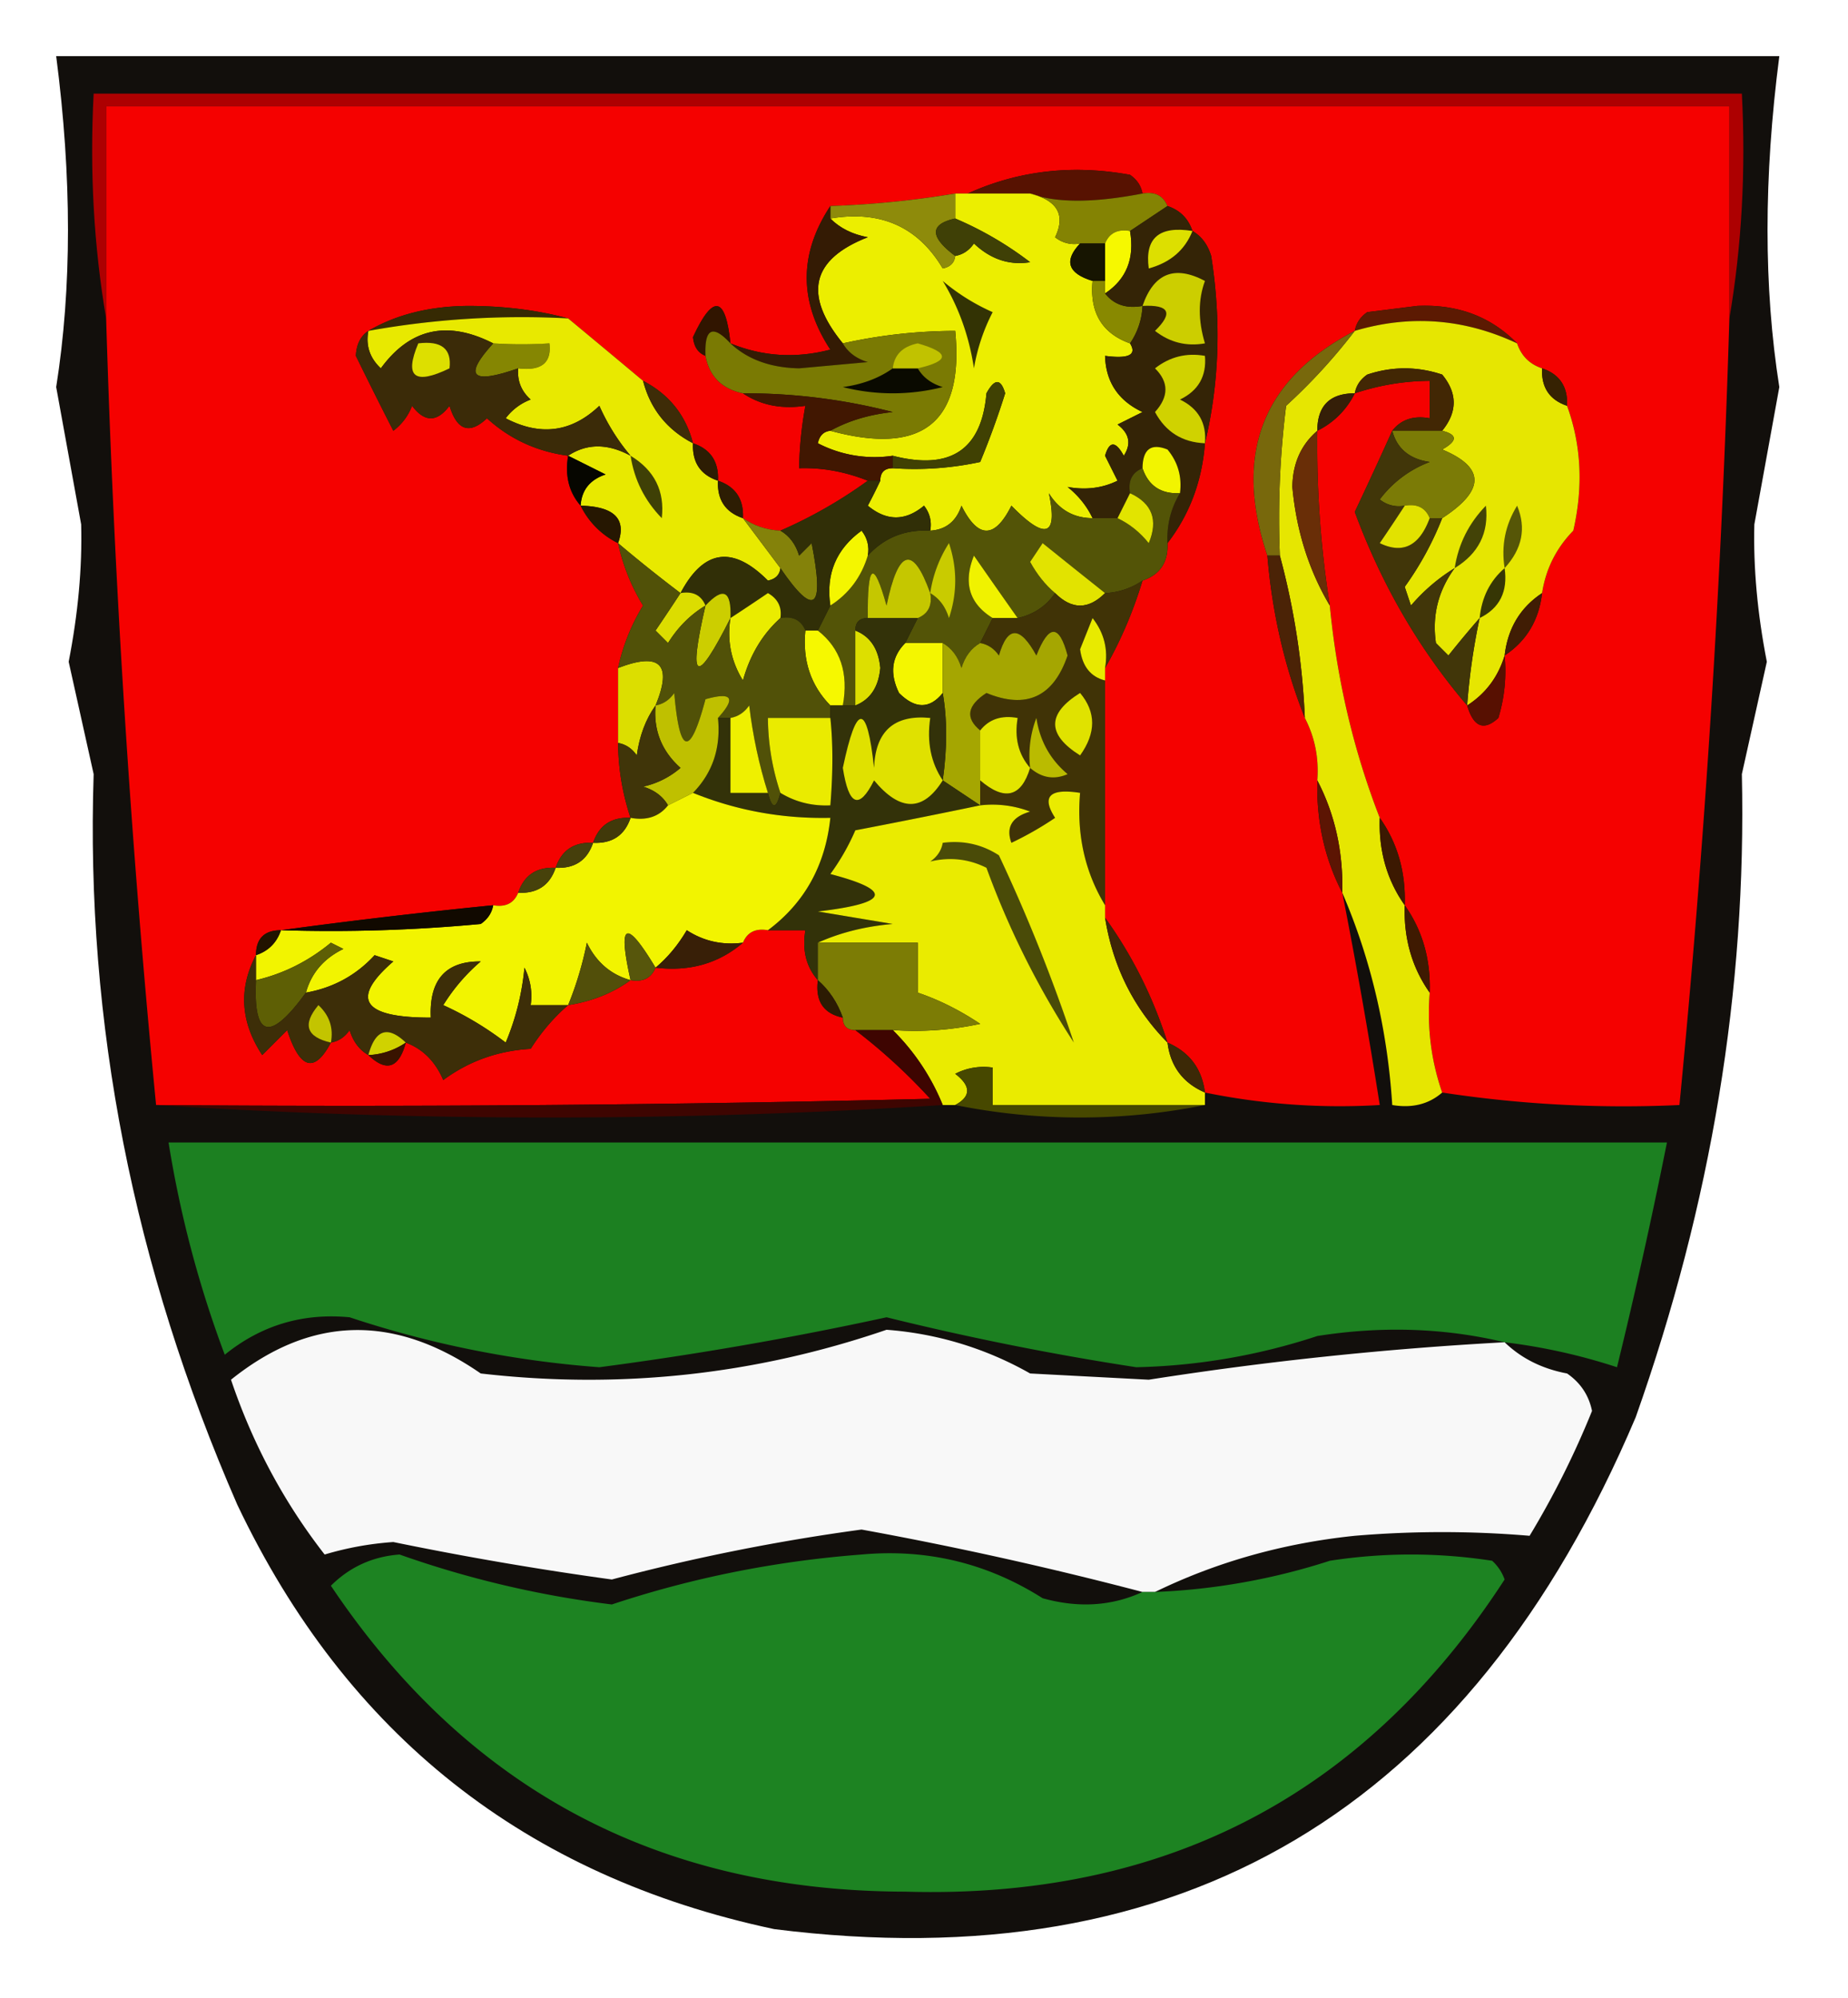 <svg xmlns="http://www.w3.org/2000/svg" width="148" height="160" style="shape-rendering:geometricPrecision;text-rendering:geometricPrecision;image-rendering:optimizeQuality;fill-rule:evenodd;clip-rule:evenodd"><path style="opacity:1" fill="#120f0c" d="M4.5 4.5h138c-1.259 9.71-1.259 18.543 0 26.5l-2 11c-.089 3.462.244 7.129 1 11l-2 9c.386 17.235-2.448 34.402-8.5 51.5-13.344 31.459-36.344 45.125-69 41-19.905-4.234-34.239-15.567-43-34C10.679 101.431 6.846 81.931 7.5 62l-2-9c.756-3.871 1.09-7.538 1-11l-2-11c1.259-7.957 1.259-16.79 0-26.5z"/><path style="opacity:1" fill="#ad0001" d="M138.5 25.5v-17H8.5v17c-.99-5.81-1.323-11.81-1-18h132c.323 6.19-.01 12.19-1 18z"/><path style="opacity:1" fill="#f50100" d="M138.5 25.5a947.51 947.51 0 0 1-4 63 96.254 96.254 0 0 1-19-1c-.888-2.555-1.221-5.221-1-8 .09-2.652-.576-4.986-2-7 .09-2.652-.576-4.986-2-7-2.093-5.379-3.427-11.045-4-17a82.733 82.733 0 0 1-1-14 6.544 6.544 0 0 0 3-3 19.24 19.24 0 0 1 6-1v3c-1.291-.237-2.291.096-3 1a384.466 384.466 0 0 1-3 6.5c2.156 5.832 5.156 10.999 9 15.5.508 1.733 1.341 2.066 2.5 1 .494-1.634.66-3.3.5-5 1.75-1.16 2.75-2.826 3-5 .295-1.923 1.128-3.59 2.5-5 .808-3.527.641-6.86-.5-10 .073-1.527-.594-2.527-2-3-1-.333-1.667-1-2-2-2.107-2.151-4.774-3.151-8-3l-4 .5c-.556.383-.889.883-1 1.5-7.402 3.853-9.735 9.853-7 18 .382 4.592 1.382 8.925 3 13 .801 1.542 1.134 3.209 1 5-.08 3.281.587 6.281 2 9a451.603 451.603 0 0 1 3 17 53.787 53.787 0 0 1-14-1c-.238-1.904-1.238-3.238-3-4-1.159-3.651-2.826-6.985-5-10v-20c1.236-2.149 2.236-4.482 3-7 1.406-.473 2.073-1.473 2-3 1.767-2.292 2.767-4.958 3-8 1.15-4.816 1.316-9.816.5-15-.278-.916-.778-1.582-1.5-2-.333-1-1-1.667-2-2-.342-.838-1.008-1.172-2-1-.11-.617-.444-1.117-1-1.5-4.613-.84-8.946-.34-13 1.5h-1a76.94 76.94 0 0 1-10 1c-2.521 3.824-2.521 7.657 0 11.5-2.76.722-5.427.555-8-.5-.395-3.802-1.395-3.97-3-.5.07.765.403 1.265 1 1.5.31 1.644 1.31 2.644 3 3 1.419.951 3.085 1.285 5 1a29.816 29.816 0 0 0-.5 5c1.843-.06 3.677.273 5.5 1a37.17 37.17 0 0 1-7 4 5.728 5.728 0 0 1-3-1c.073-1.527-.594-2.527-2-3 .073-1.527-.594-2.527-2-3-.58-2.249-1.913-3.915-4-5a1464.947 1464.947 0 0 0-6-5c-2.478-.664-5.145-.997-8-1-3.09.022-5.757.688-8 2-.624.417-.957 1.084-1 2a387.3 387.3 0 0 0 3 6 4.452 4.452 0 0 0 1.5-2c1 1.333 2 1.333 3 0 .605 1.981 1.605 2.315 3 1 1.826 1.665 3.993 2.665 6.5 3-.268 1.599.066 2.932 1 4a6.541 6.541 0 0 0 3 3 16.066 16.066 0 0 0 2 5 16.066 16.066 0 0 0-2 5v6c.017 2.065.35 4.065 1 6-1.527-.073-2.527.594-3 2-1.527-.073-2.527.594-3 2-1.527-.073-2.527.594-3 2-.342.838-1.008 1.172-2 1a481.958 481.958 0 0 0-17 2c-1.333 0-2 .667-2 2-1.41 2.678-1.243 5.344.5 8l2-2c1.018 3.142 2.185 3.476 3.5 1 .617-.11 1.117-.444 1.5-1 .278.916.778 1.582 1.5 2 1.447 1.385 2.447 1.052 3-1 1.359.507 2.359 1.507 3 3 2.047-1.515 4.38-2.349 7-2.5.865-1.359 1.865-2.525 3-3.5 1.903-.296 3.57-.963 5-2 .992.172 1.658-.162 2-1 2.728.33 5.062-.337 7-2 .342-.838 1.008-1.172 2-1h3c-.268 1.599.066 2.932 1 4-.215 1.679.452 2.679 2 3 0 .667.333 1 1 1a45.499 45.499 0 0 1 6 5.5c-20.664.5-41.33.667-62 .5a947.833 947.833 0 0 1-4-63v-17h130v17z"/><path style="opacity:1" fill="#571201" d="M91.5 15.5c-3.939.762-6.939.762-9 0h-5c4.054-1.84 8.387-2.34 13-1.5.556.383.89.883 1 1.5z"/><path style="opacity:1" fill="#ecee00" d="M76.5 15.5h6c2.187.549 2.854 1.715 2 3.5a2.428 2.428 0 0 0 2 .5c-1.315 1.395-.981 2.395 1 3-.24 2.534.76 4.2 3 5 .567.92-.1 1.253-2 1 .061 2.092 1.061 3.592 3 4.5l-2 1c.95.718 1.117 1.55.5 2.5-.654-1.196-1.154-1.196-1.5 0l1 2c-1.216.596-2.55.763-4 .5.88.708 1.547 1.542 2 2.5-1.517-.01-2.684-.677-3.5-2 .734 3.46-.266 3.793-3 1-1.333 2.667-2.667 2.667-4 0-.417 1.256-1.25 1.923-2.5 2a2.428 2.428 0 0 0-.5-2c-1.494 1.247-2.994 1.247-4.5 0 .363-.684.696-1.35 1-2 0-.667.333-1 1-1 2.357.163 4.69-.003 7-.5a66.778 66.778 0 0 0 2-5.5c-.346-1.196-.846-1.196-1.5 0-.382 4.525-2.882 6.191-7.5 5a9.864 9.864 0 0 1-6-1c.124-.607.457-.94 1-1 7.378 2.006 10.712-.66 10-8a41.744 41.744 0 0 0-9 1c-3.19-3.903-2.523-6.737 2-8.5-1.237-.232-2.237-.732-3-1.5 4.014-.676 7.014.657 9 4 .607-.124.94-.457 1-1 .617-.11 1.117-.444 1.5-1 1.337 1.265 2.837 1.765 4.5 1.5a27.548 27.548 0 0 0-6-3.5v-2z"/><path style="opacity:1" fill="#848303" d="M82.5 15.5c2.061.762 5.061.762 9 0 .992-.172 1.658.162 2 1l-3 2c-.992-.172-1.658.162-2 1h-2a2.428 2.428 0 0 1-2-.5c.854-1.785.187-2.951-2-3.5z"/><path style="opacity:1" fill="#8e8b0b" d="M76.5 15.5v2c-2.057.457-2.057 1.457 0 3-.06.543-.393.876-1 1-1.986-3.343-4.986-4.676-9-4v-1a76.94 76.94 0 0 0 10-1z"/><path style="opacity:1" fill="#3f4006" d="M76.5 17.5a27.548 27.548 0 0 1 6 3.5c-1.663.265-3.163-.235-4.5-1.5-.383.556-.883.89-1.5 1-2.057-1.543-2.057-2.543 0-3z"/><path style="opacity:1" fill="#f6f800" d="M90.5 18.5c.38 2.198-.287 3.865-2 5v-4c.342-.838 1.008-1.172 2-1z"/><path style="opacity:1" fill="#171501" d="M86.5 19.5h2v3h-1c-1.981-.605-2.315-1.605-1-3z"/><path style="opacity:1" fill="#362a03" d="M45.5 25.5a69.27 69.27 0 0 0-16 1c2.243-1.312 4.91-1.978 8-2 2.855.003 5.522.336 8 1z"/><path style="opacity:1" fill="#333304" d="M75.5 22.5a16.569 16.569 0 0 0 4 2.5 15.276 15.276 0 0 0-1.5 4.5c-.384-2.56-1.217-4.894-2.5-7z"/><path style="opacity:1" fill="#5c1a02" d="M121.5 27.5c-4.231-1.985-8.564-2.318-13-1 .111-.617.444-1.117 1-1.5l4-.5c3.226-.151 5.893.849 8 3z"/><path style="opacity:1" fill="#311500" d="M58.5 27.5c-1.425-1.531-2.091-1.198-2 1-.597-.235-.93-.735-1-1.5 1.605-3.47 2.605-3.302 3 .5z"/><path style="opacity:1" fill="#888900" d="M87.5 22.5h1v1c.709.904 1.709 1.237 3 1a5.728 5.728 0 0 1-1 3c-2.24-.8-3.24-2.466-3-5z"/><path style="opacity:1" fill="#858602" d="M41.5 29.5c-3.745 1.313-4.411.646-2-2 1.382.098 2.882.098 4.5 0 .188 1.561-.645 2.228-2.5 2z"/><path style="opacity:1" fill="#e8e900" d="M45.5 25.5c1.975 1.637 3.975 3.304 6 5 .58 2.249 1.913 3.915 4 5-.073 1.527.594 2.527 2 3-.073 1.527.594 2.527 2 3l3 4c-.06.543-.393.876-1 1-2.82-2.835-5.153-2.501-7 1a115.76 115.76 0 0 1-5-4c.695-1.937-.305-2.937-3-3 .077-1.25.744-2.083 2-2.5l-3-1.5c1.499-.994 3.166-.994 5 0a16.569 16.569 0 0 1-2.5-4c-2.218 2.119-4.718 2.452-7.5 1a4.452 4.452 0 0 1 2-1.5c-.752-.67-1.086-1.504-1-2.5 1.855.228 2.688-.439 2.5-2a34.493 34.493 0 0 1-4.5 0c-3.663-1.87-6.663-1.203-9 2-.886-.825-1.219-1.825-1-3a69.27 69.27 0 0 1 16-1z"/><path style="opacity:1" fill="#e6e601" d="M121.5 27.5c.333 1 1 1.667 2 2-.073 1.527.594 2.527 2 3 1.141 3.14 1.308 6.473.5 10-1.372 1.41-2.205 3.077-2.5 5-1.75 1.16-2.75 2.826-3 5-.522 1.72-1.522 3.053-3 4a51.56 51.56 0 0 1 1-7c-.815.93-1.648 1.93-2.5 3l-1-1c-.322-2.189.178-4.189 1.5-6a14.694 14.694 0 0 0-3.5 3l-.5-1.5a25.196 25.196 0 0 0 3-5.5c3.443-2.233 3.443-4.066 0-5.5 1.238-.69 1.238-1.19 0-1.5 1.228-1.51 1.228-3.01 0-4.5-2-.667-4-.667-6 0-.556.383-.889.883-1 1.5-2 0-3 1-3 3-1.309 1.124-1.975 2.624-2 4.5.322 3.509 1.322 6.675 3 9.5.573 5.955 1.907 11.621 4 17-.09 2.652.576 4.986 2 7-.09 2.652.576 4.986 2 7-.221 2.779.112 5.445 1 8-1.068.934-2.401 1.268-4 1-.384-6.023-1.717-11.69-4-17 .08-3.281-.587-6.281-2-9 .134-1.791-.199-3.458-1-5a59.505 59.505 0 0 0-2-13 72.368 72.368 0 0 1 .5-12 46.107 46.107 0 0 0 5.5-6c4.436-1.318 8.769-.985 13 1z"/><path style="opacity:1" fill="#341b04" d="M66.5 16.5v1c.763.768 1.763 1.268 3 1.5-4.523 1.763-5.19 4.597-2 8.5.418.722 1.084 1.222 2 1.5l-5.5.5c-2.295-.047-4.129-.713-5.5-2 2.573 1.055 5.24 1.222 8 .5-2.521-3.843-2.521-7.676 0-11.5z"/><path style="opacity:1" fill="#422704" d="M115.5 34.5h-4c.709-.904 1.709-1.237 3-1v-3a19.24 19.24 0 0 0-6 1c.111-.617.444-1.117 1-1.5 2-.667 4-.667 6 0 1.228 1.49 1.228 2.99 0 4.5z"/><path style="opacity:1" fill="#3b2b08" d="M29.5 26.5c-.219 1.175.114 2.175 1 3 2.337-3.203 5.337-3.87 9-2-2.411 2.646-1.745 3.313 2 2-.086.996.248 1.83 1 2.5a4.452 4.452 0 0 0-2 1.5c2.782 1.452 5.282 1.119 7.5-1a16.569 16.569 0 0 0 2.5 4c-1.834-.994-3.501-.994-5 0-2.507-.335-4.674-1.335-6.5-3-1.395 1.315-2.395.981-3-1-1 1.333-2 1.333-3 0a4.452 4.452 0 0 1-1.5 2 387.3 387.3 0 0 1-3-6c.043-.916.376-1.583 1-2z"/><path style="opacity:1" fill="#dddf00" d="M33.5 27.5c1.855-.228 2.688.439 2.5 2-2.808 1.36-3.64.693-2.5-2z"/><path style="opacity:1" fill="#362202" d="M123.5 29.5c1.406.473 2.073 1.473 2 3-1.406-.473-2.073-1.473-2-3z"/><path style="opacity:1" fill="#342406" d="M93.5 16.5c1 .333 1.667 1 2 2 .722.418 1.222 1.084 1.5 2 .816 5.184.65 10.184-.5 15-.233 3.042-1.233 5.708-3 8-.067-1.459.266-2.792 1-4 .17-1.322-.163-2.489-1-3.5-1.316-.528-1.983-.028-2 1.5-.838.342-1.172 1.008-1 2l-1 2h-2c-.453-.958-1.12-1.792-2-2.5 1.45.263 2.784.096 4-.5l-1-2c.346-1.196.846-1.196 1.5 0 .617-.95.45-1.782-.5-2.5l2-1c-1.939-.908-2.939-2.408-3-4.5 1.9.253 2.567-.08 2-1a5.728 5.728 0 0 0 1-3c-1.291.237-2.291-.096-3-1 1.713-1.135 2.38-2.802 2-5l3-2z"/><path style="opacity:1" fill="#ccce00" d="M91.5 24.5c.903-2.619 2.57-3.286 5-2-.552 1.503-.552 3.17 0 5-1.478.262-2.811-.071-4-1 1.481-1.444 1.148-2.11-1-2z"/><path style="opacity:1" fill="#dddf00" d="M95.5 18.5c-.605 1.526-1.771 2.526-3.5 3-.333-2.434.834-3.434 3.5-3z"/><path style="opacity:1" fill="#7a7a03" d="M58.5 27.5c1.371 1.287 3.205 1.953 5.5 2l5.5-.5c-.916-.278-1.582-.778-2-1.5a41.744 41.744 0 0 1 9-1c.712 7.34-2.622 10.006-10 8 1.452-.802 3.118-1.302 5-1.5a47.184 47.184 0 0 0-12-1.5c-1.69-.356-2.69-1.356-3-3-.091-2.198.575-2.531 2-1z"/><path style="opacity:1" fill="#0a0a00" d="M71.5 29.5h2c.418.722 1.084 1.222 2 1.5a16.25 16.25 0 0 1-8 0c1.558-.21 2.891-.71 4-1.5z"/><path style="opacity:1" fill="#c1c200" d="M73.5 29.5h-2c.12-1.086.787-1.753 2-2 2.583.742 2.583 1.409 0 2z"/><path style="opacity:1" fill="#d0d200" d="M96.5 35.5c-1.81-.072-3.144-.905-4-2.5 1.115-1.235 1.115-2.402 0-3.5 1.189-.929 2.522-1.262 4-1 .14 1.624-.527 2.79-2 3.5 1.473.71 2.14 1.876 2 3.5z"/><path style="opacity:1" fill="#3e2c07" d="M51.5 30.5c2.087 1.085 3.42 2.751 4 5-2.087-1.085-3.42-2.751-4-5z"/><path style="opacity:1" fill="#351f08" d="M108.5 31.5a6.544 6.544 0 0 1-3 3c0-2 1-3 3-3z"/><path style="opacity:1" fill="#7b7b06" d="M111.5 34.5h4c1.238.31 1.238.81 0 1.5 3.443 1.434 3.443 3.267 0 5.5h-1c-.342-.838-1.008-1.172-2-1a2.427 2.427 0 0 1-2-.5 8.908 8.908 0 0 1 4-3c-1.619-.236-2.619-1.069-3-2.5z"/><path style="opacity:1" fill="#411701" d="M59.5 31.5c4.06-.015 8.06.485 12 1.5-1.882.198-3.548.698-5 1.5-.543.06-.876.393-1 1a9.864 9.864 0 0 0 6 1v1c-.667 0-1 .333-1 1h-1c-1.823-.727-3.657-1.06-5.5-1 .019-1.608.185-3.274.5-5-1.915.285-3.581-.049-5-1z"/><path style="opacity:1" fill="#78680c" d="M108.5 26.5a46.107 46.107 0 0 1-5.5 6 72.368 72.368 0 0 0-.5 12h-1c-2.735-8.147-.402-14.147 7-18z"/><path style="opacity:1" fill="#404103" d="M71.5 37.5v-1c4.618 1.191 7.118-.475 7.5-5 .654-1.196 1.154-1.196 1.5 0a66.778 66.778 0 0 1-2 5.5c-2.31.497-4.643.663-7 .5z"/><path style="opacity:1" fill="#f2f400" d="M94.5 39.5c-1.527.073-2.527-.594-3-2 .017-1.528.684-2.028 2-1.5.837 1.011 1.17 2.178 1 3.5z"/><path style="opacity:1" fill="#060600" d="m45.5 36.5 3 1.5c-1.256.417-1.923 1.25-2 2.5-.934-1.068-1.268-2.401-1-4z"/><path style="opacity:1" fill="#2d1d03" d="M55.5 35.5c1.406.473 2.073 1.473 2 3-1.406-.473-2.073-1.473-2-3z"/><path style="opacity:1" fill="#692e07" d="M105.5 34.5a82.733 82.733 0 0 0 1 14c-1.678-2.825-2.678-5.991-3-9.5.025-1.876.691-3.376 2-4.5z"/><path style="opacity:1" fill="#3f4006" d="M50.5 36.5c1.916 1.165 2.75 2.832 2.5 5-1.372-1.41-2.205-3.077-2.5-5z"/><path style="opacity:1" fill="#2d1d03" d="M57.5 38.5c1.406.473 2.073 1.473 2 3-1.406-.473-2.073-1.473-2-3z"/><path style="opacity:1" fill="#413609" d="M111.5 34.5c.381 1.431 1.381 2.264 3 2.5a8.908 8.908 0 0 0-4 3 2.427 2.427 0 0 0 2 .5c-.641.982-1.307 1.982-2 3 1.845.895 3.178.228 4-2h1a25.196 25.196 0 0 1-3 5.5l.5 1.5a14.694 14.694 0 0 1 3.5-3c-1.322 1.811-1.822 3.811-1.5 6l1 1a81.819 81.819 0 0 1 2.5-3 51.56 51.56 0 0 0-1 7c-3.844-4.501-6.844-9.668-9-15.5a384.466 384.466 0 0 0 3-6.5z"/><path style="opacity:1" fill="#535407" d="M91.5 37.5c.473 1.406 1.473 2.073 3 2-.734 1.208-1.067 2.541-1 4 .073 1.527-.594 2.527-2 3a5.728 5.728 0 0 1-3 1c-1.648-1.31-3.314-2.643-5-4l-1 1.5c.556 1.011 1.222 1.844 2 2.5-.722 1.051-1.722 1.718-3 2a712.541 712.541 0 0 1-3.5-5c-.877 2.174-.377 3.84 1.5 5l-1 2c-.722.417-1.222 1.084-1.5 2-.278-.916-.778-1.583-1.5-2h-3l1-2c.838-.342 1.172-1.008 1-2-1.394-3.878-2.56-3.545-3.5 1-1.043-3.726-1.543-3.393-1.5 1-.667 0-1 .333-1 1v6h-1c.475-2.582-.192-4.582-2-6l1-2c1.478-.947 2.478-2.28 3-4 1.32-1.442 2.986-2.108 5-2 1.25-.077 2.083-.744 2.5-2 1.333 2.667 2.667 2.667 4 0 2.734 2.793 3.734 2.46 3-1 .816 1.323 1.983 1.99 3.5 2h2c.958.453 1.792 1.12 2.5 2 .773-1.852.273-3.186-1.5-4-.172-.992.162-1.658 1-2z"/><path style="opacity:1" fill="#e2e400" d="M90.5 39.5c1.773.814 2.273 2.148 1.5 4-.708-.88-1.542-1.547-2.5-2l1-2z"/><path style="opacity:1" fill="#e2e200" d="M112.5 40.5c.992-.172 1.658.162 2 1-.822 2.228-2.155 2.895-4 2a184.223 184.223 0 0 0 2-3z"/><path style="opacity:1" fill="#565607" d="M120.5 45.5c-.285-1.788.048-3.455 1-5 .747 1.79.414 3.456-1 5z"/><path style="opacity:1" fill="#261701" d="M46.5 40.5c2.695.063 3.695 1.063 3 3a6.541 6.541 0 0 1-3-3z"/><path style="opacity:1" fill="#f4f600" d="M69.5 44.5c-.522 1.72-1.522 3.053-3 4-.372-2.522.461-4.522 2.5-6 .464.594.631 1.261.5 2z"/><path style="opacity:1" fill="#434307" d="M116.5 45.5c.295-1.923 1.128-3.59 2.5-5 .249 2.168-.584 3.835-2.5 5z"/><path style="opacity:1" fill="#84820a" d="M59.5 41.5c.891.61 1.891.943 3 1 .722.417 1.222 1.084 1.5 2l1-1c1.056 5.32.223 5.986-2.5 2l-3-4z"/><path style="opacity:1" fill="#e2e300" d="M88.5 47.5c-1.333 1.333-2.667 1.333-4 0-.778-.656-1.444-1.489-2-2.5l1-1.5c1.686 1.357 3.352 2.69 5 4z"/><path style="opacity:1" fill="#f0f200" d="M81.5 49.5h-2c-1.877-1.16-2.377-2.826-1.5-5a712.541 712.541 0 0 0 3.5 5z"/><path style="opacity:1" fill="#312f07" d="M69.5 38.5h1c-.304.65-.637 1.316-1 2 1.506 1.247 3.006 1.247 4.5 0 .464.594.631 1.261.5 2-2.014-.108-3.68.558-5 2a2.428 2.428 0 0 0-.5-2c-2.039 1.478-2.872 3.478-2.5 6l-1 2h-1c-.342-.838-1.008-1.172-2-1 .13-.876-.203-1.543-1-2a186.2 186.2 0 0 1-3 2c.091-2.198-.575-2.531-2-1-.342-.838-1.008-1.172-2-1 1.847-3.501 4.18-3.835 7-1 .607-.124.94-.457 1-1 2.723 3.986 3.556 3.32 2.5-2l-1 1c-.278-.916-.778-1.583-1.5-2a37.17 37.17 0 0 0 7-4z"/><path style="opacity:1" fill="#c9cb00" d="M74.5 47.5a10.123 10.123 0 0 1 1.5-4c.667 2 .667 4 0 6-.278-.916-.778-1.583-1.5-2z"/><path style="opacity:1" fill="#4b2306" d="M101.5 44.5h1a59.505 59.505 0 0 1 2 13c-1.618-4.075-2.618-8.408-3-13z"/><path style="opacity:1" fill="#eaec00" d="M62.5 49.5c-1.435 1.29-2.435 2.956-3 5-.952-1.545-1.285-3.212-1-5a186.2 186.2 0 0 0 3-2c.797.457 1.13 1.124 1 2z"/><path style="opacity:1" fill="#c5c700" d="M74.5 47.5c.172.992-.162 1.658-1 2h-4c-.043-4.393.457-4.726 1.5-1 .94-4.545 2.106-4.878 3.5-1z"/><path style="opacity:1" fill="#363605" d="M120.5 45.5c.271 1.88-.396 3.213-2 4 .16-1.653.826-2.986 2-4z"/><path style="opacity:1" fill="#401d04" d="M123.5 47.5c-.25 2.174-1.25 3.84-3 5 .25-2.174 1.25-3.84 3-5z"/><path style="opacity:1" fill="#dcdd00" d="M54.5 47.5c.992-.172 1.658.162 2 1-1.212.73-2.212 1.73-3 3l-1-1a186.2 186.2 0 0 0 2-3z"/><path style="opacity:1" fill="#ccce00" d="M58.5 49.5c-2.75 5.464-3.417 5.13-2-1 1.425-1.531 2.091-1.198 2 1z"/><path style="opacity:1" fill="#403306" d="M91.5 46.5c-.764 2.518-1.764 4.851-3 7 .262-1.478-.071-2.811-1-4l-1 2.5c.184 1.376.85 2.209 2 2.5v18c-1.618-2.67-2.285-5.67-2-9-2.442-.38-3.109.286-2 2a26.61 26.61 0 0 1-3.5 2c-.456-1.244.044-2.077 1.5-2.5a8.434 8.434 0 0 0-4-.5v-2c1.956 1.675 3.29 1.342 4-1-.934-1.068-1.268-2.401-1-4-1.291-.237-2.291.096-3 1-1.213-.997-1.046-1.997.5-3 3.198 1.319 5.364.319 6.5-3-.669-2.528-1.502-2.528-2.5 0-1.309-2.391-2.309-2.391-3 0-.383-.556-.883-.89-1.5-1l1-2h2c1.278-.282 2.278-.949 3-2 1.333 1.333 2.667 1.333 4 0a5.728 5.728 0 0 0 3-1z"/><path style="opacity:1" fill="#f6f800" d="M64.5 50.5h1c1.808 1.418 2.475 3.418 2 6h-1c-1.575-1.614-2.241-3.614-2-6z"/><path style="opacity:1" fill="#e8ea00" d="M88.5 53.5v1c-1.15-.291-1.816-1.124-2-2.5l1-2.5c.929 1.189 1.262 2.522 1 4z"/><path style="opacity:1" fill="#f4f600" d="M72.5 51.5h3v4c-1.042 1.291-2.208 1.291-3.5 0-.765-1.566-.598-2.9.5-4z"/><path style="opacity:1" fill="#dcde00" d="M52.5 56.5c-.79 1.108-1.29 2.442-1.5 4-.383-.556-.883-.89-1.5-1v-6c3.367-1.3 4.367-.3 3 3z"/><path style="opacity:1" fill="#dddf00" d="M68.5 50.5c1.194.47 1.86 1.47 2 3-.14 1.53-.806 2.53-2 3v-6z"/><path style="opacity:1" fill="#a5a601" d="M78.5 58.5v6l-3-2c.365-2.579.365-4.912 0-7v-4c.722.417 1.222 1.084 1.5 2 .278-.916.778-1.583 1.5-2 .617.11 1.117.444 1.5 1 .691-2.391 1.691-2.391 3 0 .998-2.528 1.831-2.528 2.5 0-1.136 3.319-3.302 4.319-6.5 3-1.546 1.003-1.713 2.003-.5 3z"/><path style="opacity:1" fill="#571001" d="M120.5 52.5a12.93 12.93 0 0 1-.5 5c-1.159 1.066-1.992.733-2.5-1 1.478-.947 2.478-2.28 3-4z"/><path style="opacity:1" fill="#515108" d="M49.5 43.5a115.76 115.76 0 0 0 5 4 186.2 186.2 0 0 1-2 3l1 1c.788-1.27 1.788-2.27 3-3-1.417 6.13-.75 6.464 2 1-.285 1.788.048 3.455 1 5 .565-2.044 1.565-3.71 3-5 .992-.172 1.658.162 2 1-.241 2.386.425 4.386 2 6v1h-5c.017 2.065.35 4.065 1 6-.333 1.333-.667 1.333-1 0a38.352 38.352 0 0 1-1.5-7c-.383.556-.883.89-1.5 1h-1c1.469-1.605 1.135-2.105-1-1.5-1.24 4.665-2.072 4.498-2.5-.5-.383.556-.883.89-1.5 1 1.367-3.3.367-4.3-3-3a16.066 16.066 0 0 1 2-5 16.066 16.066 0 0 1-2-5z"/><path style="opacity:1" fill="#333209" d="M68.5 50.5c0-.667.333-1 1-1h4l-1 2c-1.098 1.1-1.265 2.434-.5 4 1.292 1.291 2.458 1.291 3.5 0 .365 2.088.365 4.421 0 7l3 2a625.46 625.46 0 0 1-10 2 18.088 18.088 0 0 1-2 3.5c5.063 1.329 4.73 2.329-1 3l6 1c-2.208.19-4.208.69-6 1.5v3c-.934-1.068-1.268-2.401-1-4h-3c2.933-2.19 4.6-5.19 5-9-3.835.084-7.502-.583-11-2 1.575-1.614 2.241-3.614 2-6h1v6h3c.333 1.333.667 1.333 1 0 1.208.734 2.541 1.067 4 1 .215-2.644.215-4.977 0-7v-1h2c1.194-.47 1.86-1.47 2-3-.14-1.53-.806-2.53-2-3z"/><path style="opacity:1" fill="#e0e200" d="M86.5 55.5c1.288 1.535 1.288 3.202 0 5-2.661-1.672-2.661-3.339 0-5z"/><path style="opacity:1" fill="#eff000" d="M61.5 63.5h-3v-6c.617-.11 1.117-.444 1.5-1 .29 2.42.79 4.754 1.5 7z"/><path style="opacity:1" fill="#eaeb00" d="M66.5 57.5c.215 2.023.215 4.356 0 7-1.459.067-2.792-.266-4-1a19.242 19.242 0 0 1-1-6h5z"/><path style="opacity:1" fill="#e3e500" d="M82.5 61.5c-.71 2.342-2.044 2.675-4 1v-4c.709-.904 1.709-1.237 3-1-.268 1.599.066 2.932 1 4z"/><path style="opacity:1" fill="#e0e100" d="M75.5 62.5c-1.577 2.517-3.41 2.517-5.5 0-1.197 2.383-2.03 2.05-2.5-1 1.102-5.23 1.935-5.23 2.5 0 .112-2.947 1.612-4.28 4.5-4-.284 1.915.049 3.581 1 5z"/><path style="opacity:1" fill="#babb00" d="M82.5 61.5a8.434 8.434 0 0 1 .5-4c.273 1.829 1.107 3.329 2.5 4.5-1.077.47-2.077.303-3-.5z"/><path style="opacity:1" fill="#bfc000" d="M57.5 57.5c.241 2.386-.425 4.386-2 6l-2 1c-.417-.722-1.084-1.222-2-1.5a6.807 6.807 0 0 0 3-1.5c-1.505-1.342-2.172-3.008-2-5 .617-.11 1.117-.444 1.5-1 .428 4.998 1.26 5.165 2.5.5 2.135-.605 2.469-.105 1 1.5z"/><path style="opacity:1" fill="#403509" d="M52.5 56.5c-.172 1.992.495 3.658 2 5a6.807 6.807 0 0 1-3 1.5c.916.278 1.583.778 2 1.5-.709.904-1.709 1.237-3 1a19.242 19.242 0 0 1-1-6c.617.11 1.117.444 1.5 1 .21-1.558.71-2.892 1.5-4z"/><path style="opacity:1" fill="#f2f400" d="M55.5 63.5c3.498 1.417 7.165 2.084 11 2-.4 3.81-2.067 6.81-5 9-.992-.172-1.658.162-2 1-1.644.213-3.144-.12-4.5-1-.698 1.19-1.531 2.19-2.5 3-2.379-3.964-3.045-3.63-2 1-1.574-.437-2.741-1.437-3.5-3a27.57 27.57 0 0 1-1.5 5h-3a4.932 4.932 0 0 0-.5-3 20.216 20.216 0 0 1-1.5 6 25.86 25.86 0 0 0-5-3 14.974 14.974 0 0 1 3-3.5c-2.803-.024-4.136 1.476-4 4.5-5.474.007-6.474-1.493-3-4.5l-1.5-.5c-1.482 1.612-3.315 2.612-5.5 3 .437-1.574 1.437-2.741 3-3.5l-1-.5c-1.802 1.486-3.802 2.486-6 3v-2c1-.333 1.667-1 2-2 5.344.166 10.677 0 16-.5.556-.383.89-.883 1-1.5.992.172 1.658-.162 2-1 1.527.073 2.527-.594 3-2 1.527.073 2.527-.594 3-2 1.527.073 2.527-.594 3-2 1.291.237 2.291-.096 3-1l2-1z"/><path style="opacity:1" fill="#eaeb00" d="M88.5 72.5v1c.627 3.92 2.293 7.253 5 10 .238 1.904 1.238 3.238 3 4v1h-17v-3a4.932 4.932 0 0 0-3 .5c1.274.977 1.274 1.81 0 2.5h-1a17.908 17.908 0 0 0-4-6c2.357.163 4.69-.003 7-.5-1.63-1.091-3.297-1.925-5-2.5v-4h-8c1.792-.81 3.792-1.31 6-1.5l-6-1c5.73-.671 6.063-1.671 1-3a18.088 18.088 0 0 0 2-3.5 625.46 625.46 0 0 0 10-2 8.434 8.434 0 0 1 4 .5c-1.456.423-1.956 1.256-1.5 2.5a26.61 26.61 0 0 0 3.5-2c-1.109-1.714-.442-2.38 2-2-.285 3.33.382 6.33 2 9z"/><path style="opacity:1" fill="#41390a" d="M50.5 65.5c-.473 1.406-1.473 2.073-3 2 .473-1.406 1.473-2.073 3-2z"/><path style="opacity:1" fill="#5c1503" d="M105.5 62.5c1.413 2.719 2.08 5.719 2 9-1.413-2.719-2.08-5.719-2-9z"/><path style="opacity:1" fill="#463f0c" d="M47.5 67.5c-.473 1.406-1.473 2.073-3 2 .473-1.406 1.473-2.073 3-2z"/><path style="opacity:1" fill="#4a4b08" d="M75.5 67.5c1.644-.213 3.144.12 4.5 1a135.949 135.949 0 0 1 6 15 68.702 68.702 0 0 1-7-14c-1.425-.712-2.925-.879-4.5-.5.556-.383.89-.883 1-1.5z"/><path style="opacity:1" fill="#3c1901" d="M110.5 65.5c1.424 2.014 2.09 4.348 2 7-1.424-2.014-2.09-4.348-2-7z"/><path style="opacity:1" fill="#47420b" d="M44.5 69.5c-.473 1.406-1.473 2.073-3 2 .473-1.406 1.473-2.073 3-2z"/><path style="opacity:1" fill="#110900" d="M39.5 72.5c-.11.617-.444 1.117-1 1.5-5.323.5-10.656.666-16 .5a481.958 481.958 0 0 1 17-2z"/><path style="opacity:1" fill="#221300" d="M22.5 74.5c-.333 1-1 1.667-2 2 0-1.333.667-2 2-2z"/><path style="opacity:1" fill="#3e2506" d="M88.5 73.5c2.174 3.015 3.841 6.349 5 10-2.707-2.747-4.373-6.08-5-10z"/><path style="opacity:1" fill="#57560c" d="M52.5 77.5c-.342.838-1.008 1.172-2 1-1.045-4.63-.379-4.964 2-1z"/><path style="opacity:1" fill="#381f07" d="M59.5 75.5c-1.938 1.663-4.272 2.33-7 2 .969-.81 1.802-1.81 2.5-3 1.356.88 2.856 1.213 4.5 1z"/><path style="opacity:1" fill="#3f1a01" d="M112.5 72.5c1.424 2.014 2.09 4.348 2 7-1.424-2.014-2.09-4.348-2-7z"/><path style="opacity:1" fill="#524f0a" d="M50.5 78.5c-1.43 1.037-3.097 1.704-5 2a27.57 27.57 0 0 0 1.5-5c.759 1.563 1.926 2.563 3.5 3z"/><path style="opacity:1" fill="#7c7c05" d="M65.5 75.5h8v4c1.703.575 3.37 1.409 5 2.5-2.31.497-4.643.663-7 .5h-3c-.667 0-1-.333-1-1-.432-1.21-1.099-2.21-2-3v-3z"/><path style="opacity:1" fill="#5e5f05" d="M24.5 79.5c-2.89 3.978-4.224 3.645-4-1 2.198-.514 4.198-1.514 6-3l1 .5c-1.563.759-2.563 1.926-3 3.5z"/><path style="opacity:1" fill="#2c1b03" d="M65.5 78.5c.901.79 1.568 1.79 2 3-1.548-.321-2.215-1.321-2-3z"/><path style="opacity:1" fill="#3d2e08" d="M20.5 76.5v2c-.224 4.645 1.11 4.978 4 1 2.185-.388 4.018-1.388 5.5-3l1.5.5c-3.474 3.007-2.474 4.507 3 4.5-.136-3.024 1.197-4.524 4-4.5a14.974 14.974 0 0 0-3 3.5 25.86 25.86 0 0 1 5 3 20.216 20.216 0 0 0 1.5-6c.483.948.65 1.948.5 3h3c-1.135.975-2.135 2.141-3 3.5-2.62.151-4.953.985-7 2.5-.641-1.493-1.641-2.493-3-3-1.447-1.385-2.447-1.052-3 1-.722-.418-1.222-1.084-1.5-2-.383.556-.883.89-1.5 1-1.315 2.476-2.482 2.142-3.5-1l-2 2c-1.743-2.656-1.91-5.322-.5-8z"/><path style="opacity:1" fill="#c3c400" d="M26.5 83.5c-1.965-.448-2.298-1.448-1-3 .886.825 1.219 1.825 1 3z"/><path style="opacity:1" fill="#d0d200" d="M32.5 83.5a5.728 5.728 0 0 1-3 1c.553-2.052 1.553-2.385 3-1z"/><path style="opacity:1" fill="#391300" d="M32.5 83.5c-.553 2.052-1.553 2.385-3 1a5.728 5.728 0 0 0 3-1z"/><path style="opacity:1" fill="#3c2906" d="M93.5 83.5c1.762.762 2.762 2.096 3 4-1.762-.762-2.762-2.096-3-4z"/><path style="opacity:1" fill="#474800" d="M96.5 88.5a50.501 50.501 0 0 1-20 0c1.274-.69 1.274-1.523 0-2.5a4.932 4.932 0 0 1 3-.5v3h17z"/><path style="opacity:1" fill="#3e0501" d="M68.5 82.5h3a17.908 17.908 0 0 1 4 6c-21 1.333-42 1.333-63 0 20.67.167 41.336 0 62-.5a45.499 45.499 0 0 0-6-5.5z"/><path style="opacity:1" fill="#1c8021" d="M120.5 107.5c-4.816-1.15-9.816-1.316-15-.5a49.704 49.704 0 0 1-14.5 2.5 226.927 226.927 0 0 1-20-4 279.385 279.385 0 0 1-23 4 82.779 82.779 0 0 1-20-4c-3.758-.358-7.091.642-10 3a87.644 87.644 0 0 1-4.5-17h120a433.61 433.61 0 0 1-4 18 46.86 46.86 0 0 0-9-2z"/><path style="opacity:1" fill="#f8f8f8" d="M120.5 107.5c1.342 1.293 3.009 2.126 5 2.5 1.074.739 1.741 1.739 2 3a70.006 70.006 0 0 1-5 10 83.268 83.268 0 0 0-14 0c-5.718.592-11.051 2.092-16 4.5h-1a302.146 302.146 0 0 0-22.5-5 162.804 162.804 0 0 0-20 4 267.896 267.896 0 0 1-17.5-3 25.16 25.16 0 0 0-5.5 1c-3.265-4.193-5.765-8.86-7.5-14 6.39-5.131 13.057-5.298 20-.5 11.123 1.282 21.956.115 32.5-3.5a27.36 27.36 0 0 1 11.5 3.5l9.5.5a283.067 283.067 0 0 1 28.5-3z"/><path style="opacity:1" fill="#1d8322" d="M91.5 127.5h1a52.125 52.125 0 0 0 14-2.5 42.479 42.479 0 0 1 13 0c.457.414.791.914 1 1.5-11.216 17.277-27.216 25.61-48 25-19.74-.035-35.074-8.202-46-24.5 1.517-1.508 3.35-2.342 5.5-2.5a80.243 80.243 0 0 0 17 4c6.445-2.141 13.112-3.474 20-4 5.236-.476 10.07.69 14.5 3.5 2.867.801 5.534.634 8-.5z"/></svg>